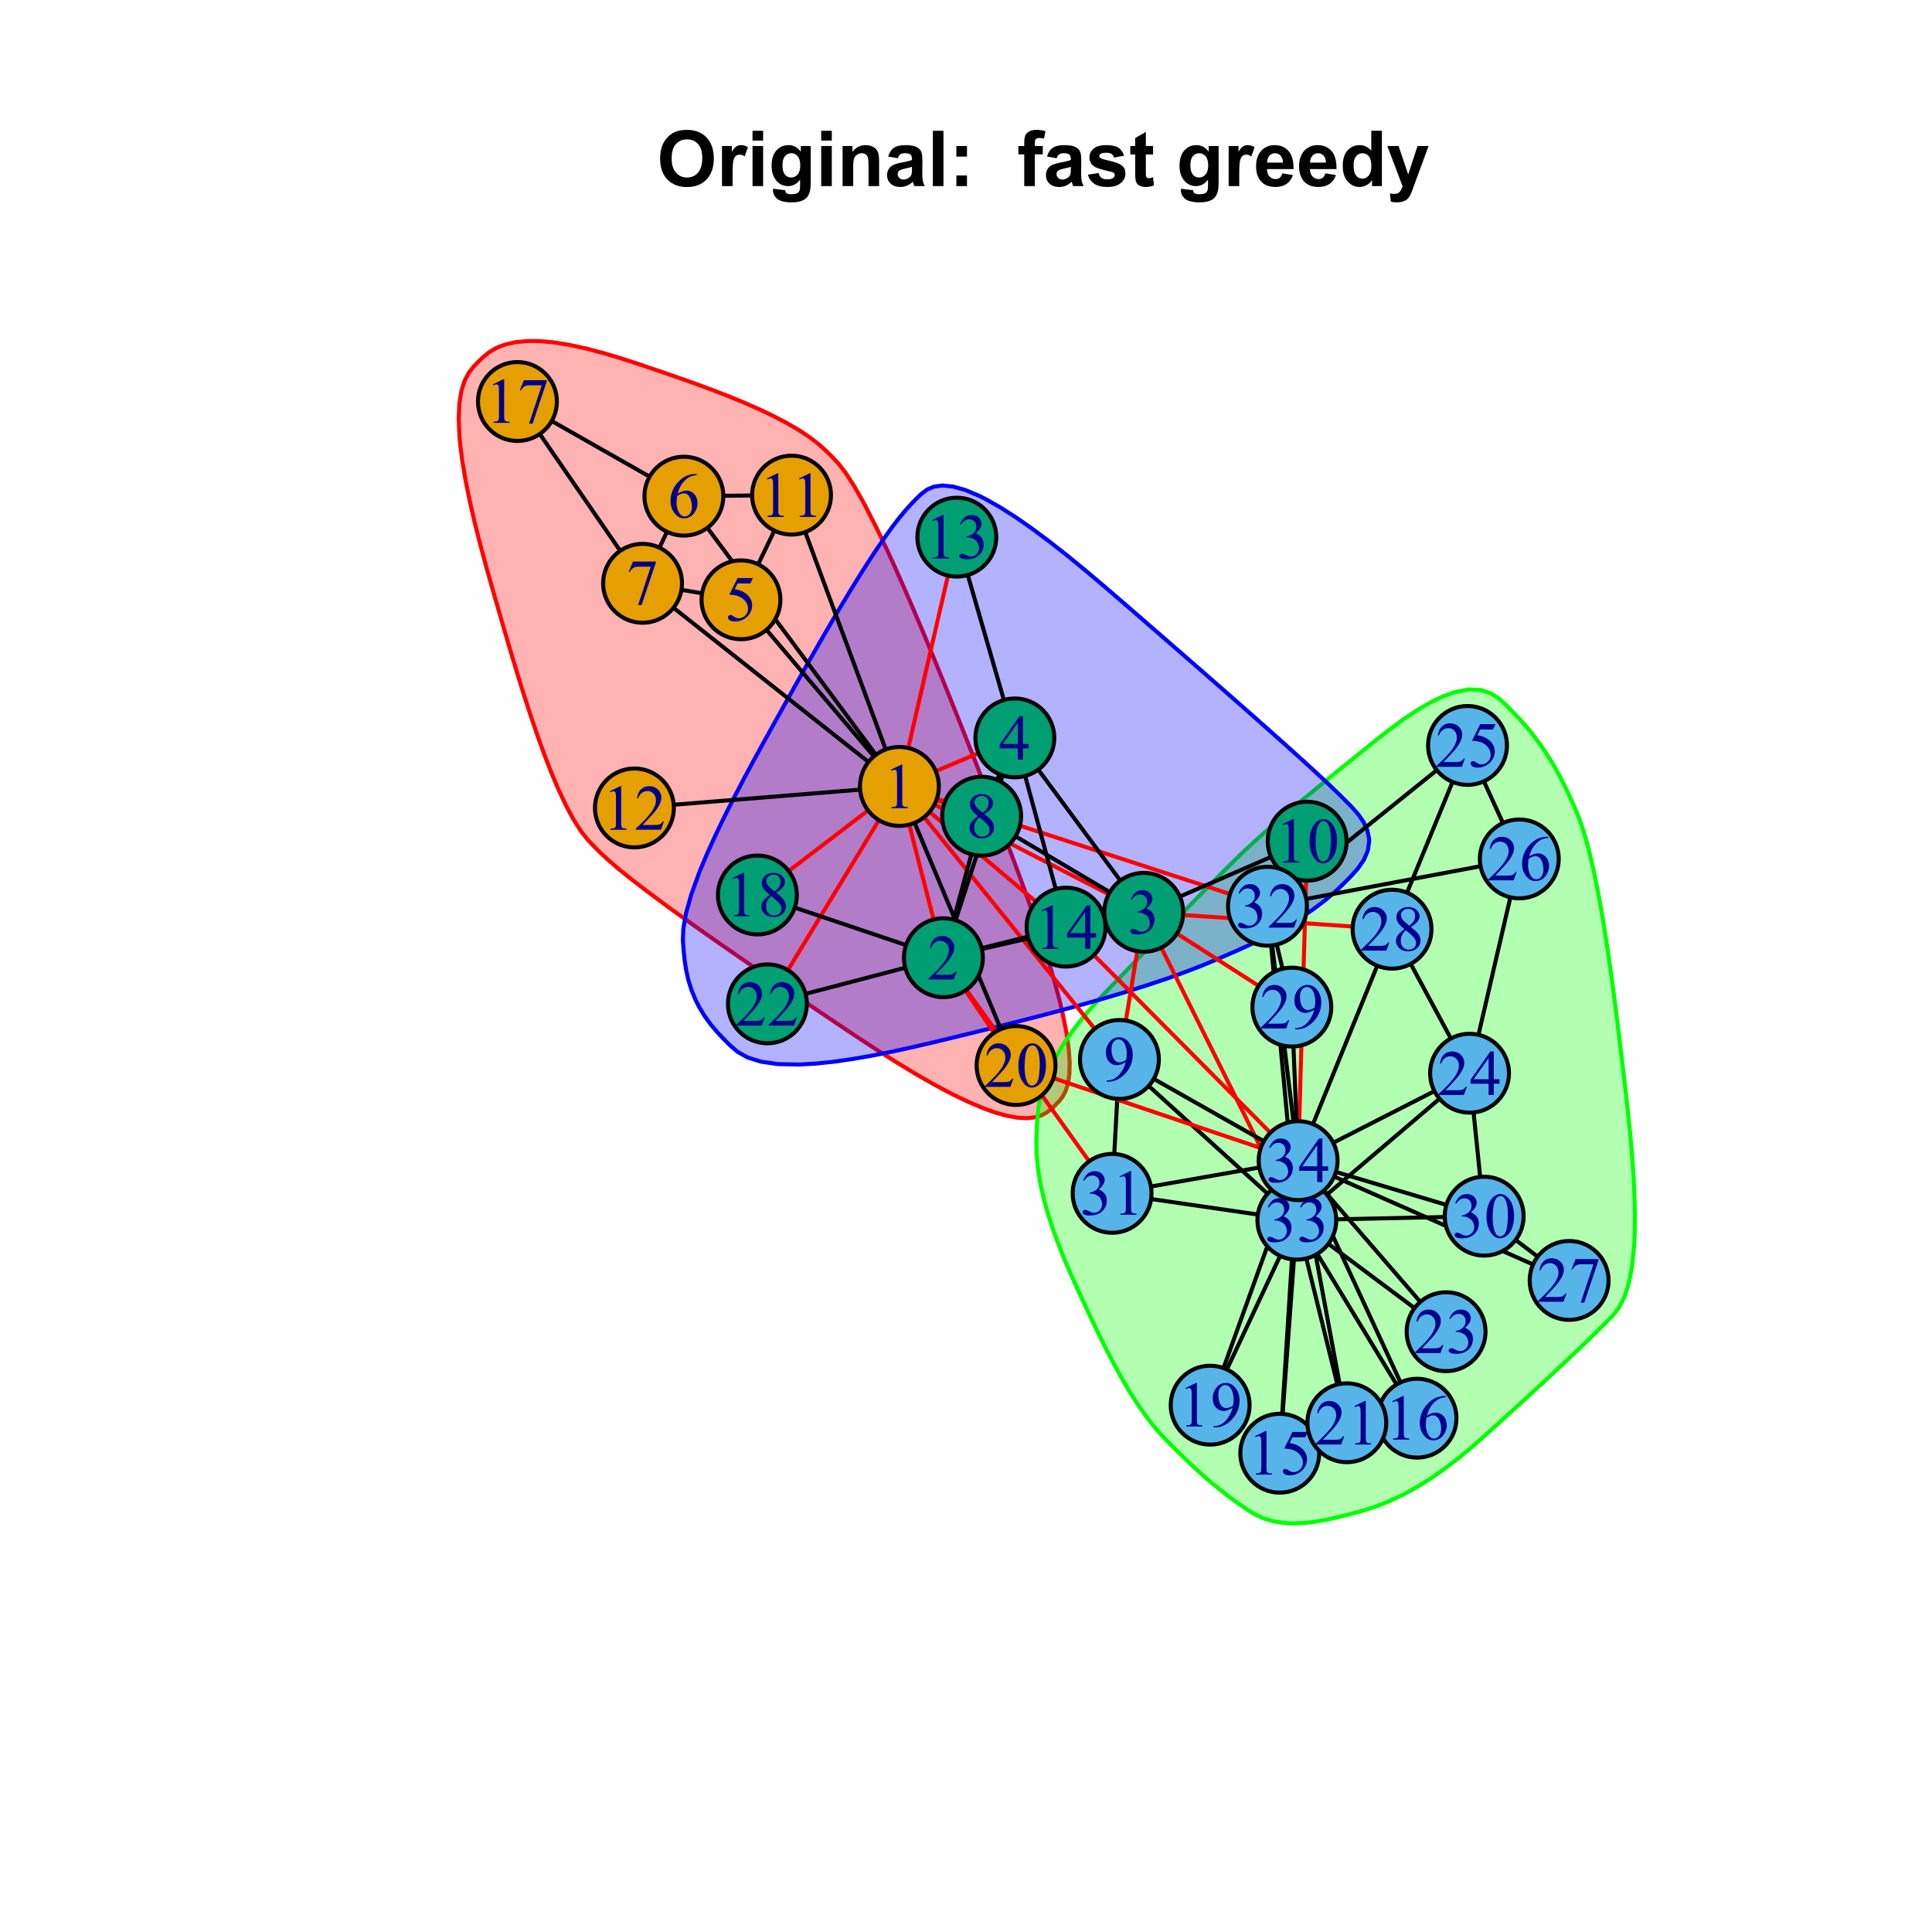 <?xml version="1.0" encoding="UTF-8"?>
<svg xmlns="http://www.w3.org/2000/svg" xmlns:xlink="http://www.w3.org/1999/xlink" width="360pt" height="360pt" viewBox="0 0 360 360" version="1.1">
<defs>
<g>
<symbol overflow="visible" id="glyph0-0">
<path style="stroke:none;" d="M 1.801 0 L 1.801 -9 L 9 -9 L 9 0 Z M 2.023 -0.227 L 8.773 -0.227 L 8.773 -8.773 L 2.023 -8.773 Z M 2.023 -0.227 "/>
</symbol>
<symbol overflow="visible" id="glyph0-1">
<path style="stroke:none;" d="M 0.625 -5.09 C 0.621 -6.137 0.777 -7.02 1.098 -7.734 C 1.328 -8.258 1.648 -8.727 2.055 -9.148 C 2.457 -9.562 2.902 -9.871 3.391 -10.074 C 4.027 -10.344 4.766 -10.48 5.609 -10.484 C 7.125 -10.48 8.344 -10.012 9.258 -9.07 C 10.168 -8.125 10.621 -6.812 10.625 -5.141 C 10.621 -3.473 10.168 -2.172 9.266 -1.234 C 8.359 -0.293 7.152 0.176 5.641 0.176 C 4.105 0.176 2.887 -0.289 1.98 -1.227 C 1.074 -2.156 0.621 -3.445 0.625 -5.09 Z M 2.77 -5.16 C 2.766 -3.992 3.035 -3.105 3.578 -2.504 C 4.113 -1.898 4.797 -1.598 5.633 -1.602 C 6.457 -1.598 7.137 -1.898 7.672 -2.496 C 8.203 -3.094 8.473 -3.988 8.473 -5.188 C 8.473 -6.367 8.211 -7.25 7.695 -7.832 C 7.172 -8.41 6.484 -8.699 5.633 -8.703 C 4.77 -8.699 4.078 -8.406 3.555 -7.82 C 3.027 -7.23 2.766 -6.344 2.77 -5.16 Z M 2.77 -5.16 "/>
</symbol>
<symbol overflow="visible" id="glyph0-2">
<path style="stroke:none;" d="M 2.926 0 L 0.949 0 L 0.949 -7.469 L 2.785 -7.469 L 2.785 -6.406 C 3.094 -6.902 3.375 -7.234 3.629 -7.395 C 3.879 -7.555 4.164 -7.633 4.484 -7.637 C 4.93 -7.633 5.363 -7.508 5.785 -7.262 L 5.176 -5.539 C 4.84 -5.75 4.531 -5.859 4.246 -5.863 C 3.969 -5.859 3.734 -5.781 3.543 -5.633 C 3.348 -5.477 3.195 -5.203 3.09 -4.809 C 2.977 -4.406 2.922 -3.57 2.926 -2.305 Z M 2.926 0 "/>
</symbol>
<symbol overflow="visible" id="glyph0-3">
<path style="stroke:none;" d="M 1.035 -8.48 L 1.035 -10.309 L 3.008 -10.309 L 3.008 -8.48 Z M 1.035 0 L 1.035 -7.469 L 3.008 -7.469 L 3.008 0 Z M 1.035 0 "/>
</symbol>
<symbol overflow="visible" id="glyph0-4">
<path style="stroke:none;" d="M 0.852 0.492 L 3.109 0.766 C 3.145 1.027 3.23 1.207 3.367 1.309 C 3.551 1.445 3.848 1.516 4.254 1.52 C 4.77 1.516 5.156 1.438 5.414 1.285 C 5.586 1.18 5.715 1.016 5.809 0.789 C 5.863 0.621 5.895 0.32 5.898 -0.121 L 5.898 -1.211 C 5.305 -0.402 4.559 0 3.664 0 C 2.656 0 1.863 -0.422 1.281 -1.273 C 0.816 -1.938 0.586 -2.773 0.59 -3.777 C 0.586 -5.023 0.887 -5.98 1.492 -6.645 C 2.094 -7.305 2.844 -7.633 3.742 -7.637 C 4.66 -7.633 5.422 -7.227 6.027 -6.418 L 6.027 -7.469 L 7.875 -7.469 L 7.875 -0.766 C 7.875 0.113 7.801 0.77 7.656 1.207 C 7.508 1.645 7.305 1.984 7.043 2.234 C 6.781 2.48 6.43 2.676 5.992 2.82 C 5.551 2.957 4.996 3.027 4.332 3.031 C 3.062 3.027 2.164 2.812 1.637 2.379 C 1.105 1.945 0.844 1.395 0.844 0.73 C 0.844 0.664 0.844 0.586 0.852 0.492 Z M 2.617 -3.887 C 2.613 -3.09 2.766 -2.512 3.074 -2.148 C 3.379 -1.777 3.758 -1.594 4.211 -1.598 C 4.691 -1.594 5.098 -1.781 5.434 -2.16 C 5.762 -2.535 5.93 -3.094 5.934 -3.84 C 5.93 -4.609 5.77 -5.184 5.453 -5.562 C 5.133 -5.934 4.73 -6.121 4.246 -6.125 C 3.77 -6.121 3.379 -5.938 3.074 -5.57 C 2.766 -5.199 2.613 -4.637 2.617 -3.887 Z M 2.617 -3.887 "/>
</symbol>
<symbol overflow="visible" id="glyph0-5">
<path style="stroke:none;" d="M 7.824 0 L 5.852 0 L 5.852 -3.812 C 5.848 -4.613 5.805 -5.133 5.723 -5.375 C 5.637 -5.609 5.5 -5.793 5.312 -5.926 C 5.121 -6.055 4.891 -6.121 4.625 -6.125 C 4.281 -6.121 3.977 -6.027 3.703 -5.844 C 3.43 -5.652 3.242 -5.406 3.145 -5.098 C 3.043 -4.785 2.992 -4.211 2.996 -3.383 L 2.996 0 L 1.02 0 L 1.02 -7.469 L 2.855 -7.469 L 2.855 -6.371 C 3.504 -7.211 4.324 -7.633 5.316 -7.637 C 5.746 -7.633 6.145 -7.555 6.508 -7.398 C 6.867 -7.238 7.141 -7.039 7.328 -6.797 C 7.512 -6.555 7.641 -6.277 7.715 -5.969 C 7.785 -5.656 7.82 -5.215 7.824 -4.641 Z M 7.824 0 "/>
</symbol>
<symbol overflow="visible" id="glyph0-6">
<path style="stroke:none;" d="M 2.512 -5.188 L 0.719 -5.512 C 0.918 -6.23 1.266 -6.766 1.758 -7.113 C 2.25 -7.461 2.98 -7.633 3.953 -7.637 C 4.832 -7.633 5.488 -7.531 5.918 -7.324 C 6.348 -7.113 6.648 -6.848 6.828 -6.527 C 7 -6.207 7.09 -5.617 7.094 -4.762 L 7.074 -2.453 C 7.07 -1.793 7.102 -1.309 7.168 -1 C 7.227 -0.688 7.348 -0.355 7.523 0 L 5.57 0 C 5.516 -0.129 5.453 -0.32 5.379 -0.582 C 5.344 -0.695 5.32 -0.773 5.309 -0.816 C 4.969 -0.484 4.605 -0.238 4.223 -0.078 C 3.836 0.086 3.426 0.164 2.996 0.168 C 2.223 0.164 1.617 -0.043 1.176 -0.457 C 0.73 -0.871 0.508 -1.398 0.512 -2.039 C 0.508 -2.461 0.609 -2.836 0.812 -3.168 C 1.012 -3.496 1.293 -3.75 1.66 -3.926 C 2.02 -4.102 2.547 -4.254 3.234 -4.387 C 4.156 -4.559 4.793 -4.719 5.152 -4.871 L 5.152 -5.07 C 5.148 -5.445 5.055 -5.719 4.871 -5.883 C 4.68 -6.043 4.328 -6.121 3.812 -6.125 C 3.457 -6.121 3.184 -6.055 2.988 -5.918 C 2.789 -5.777 2.629 -5.531 2.512 -5.188 Z M 5.152 -3.586 C 4.895 -3.5 4.496 -3.398 3.949 -3.285 C 3.402 -3.164 3.043 -3.047 2.875 -2.938 C 2.613 -2.75 2.484 -2.52 2.488 -2.242 C 2.484 -1.965 2.586 -1.727 2.797 -1.523 C 3 -1.32 3.266 -1.219 3.586 -1.223 C 3.941 -1.219 4.281 -1.336 4.605 -1.574 C 4.844 -1.75 5 -1.969 5.078 -2.23 C 5.125 -2.395 5.148 -2.715 5.152 -3.191 Z M 5.152 -3.586 "/>
</symbol>
<symbol overflow="visible" id="glyph0-7">
<path style="stroke:none;" d="M 1.035 0 L 1.035 -10.309 L 3.008 -10.309 L 3.008 0 Z M 1.035 0 "/>
</symbol>
<symbol overflow="visible" id="glyph0-8">
<path style="stroke:none;" d="M 1.414 -5.492 L 1.414 -7.469 L 3.391 -7.469 L 3.391 -5.492 Z M 1.414 0 L 1.414 -1.977 L 3.391 -1.977 L 3.391 0 Z M 1.414 0 "/>
</symbol>
<symbol overflow="visible" id="glyph0-9">
<path style="stroke:none;" d=""/>
</symbol>
<symbol overflow="visible" id="glyph0-10">
<path style="stroke:none;" d="M 0.168 -7.469 L 1.266 -7.469 L 1.266 -8.031 C 1.266 -8.656 1.332 -9.125 1.465 -9.434 C 1.598 -9.742 1.844 -9.992 2.203 -10.191 C 2.562 -10.383 3.016 -10.48 3.566 -10.484 C 4.125 -10.48 4.676 -10.398 5.219 -10.23 L 4.949 -8.852 C 4.633 -8.926 4.332 -8.965 4.043 -8.965 C 3.754 -8.965 3.547 -8.895 3.426 -8.762 C 3.301 -8.625 3.238 -8.371 3.242 -7.996 L 3.242 -7.469 L 4.719 -7.469 L 4.719 -5.914 L 3.242 -5.914 L 3.242 0 L 1.266 0 L 1.266 -5.914 L 0.168 -5.914 Z M 0.168 -7.469 "/>
</symbol>
<symbol overflow="visible" id="glyph0-11">
<path style="stroke:none;" d="M 0.336 -2.129 L 2.32 -2.434 C 2.402 -2.043 2.57 -1.75 2.832 -1.555 C 3.086 -1.352 3.449 -1.254 3.918 -1.258 C 4.426 -1.254 4.809 -1.348 5.07 -1.539 C 5.238 -1.668 5.324 -1.844 5.328 -2.066 C 5.324 -2.215 5.277 -2.34 5.188 -2.441 C 5.086 -2.531 4.867 -2.617 4.527 -2.699 C 2.93 -3.047 1.918 -3.367 1.496 -3.664 C 0.902 -4.062 0.609 -4.625 0.613 -5.344 C 0.609 -5.988 0.863 -6.531 1.379 -6.973 C 1.887 -7.414 2.68 -7.633 3.754 -7.637 C 4.773 -7.633 5.531 -7.469 6.031 -7.137 C 6.523 -6.801 6.867 -6.309 7.059 -5.66 L 5.195 -5.316 C 5.113 -5.602 4.961 -5.824 4.742 -5.98 C 4.516 -6.133 4.199 -6.211 3.789 -6.215 C 3.266 -6.211 2.895 -6.137 2.672 -5.996 C 2.52 -5.891 2.441 -5.758 2.445 -5.598 C 2.441 -5.453 2.508 -5.336 2.645 -5.238 C 2.816 -5.105 3.434 -4.918 4.488 -4.684 C 5.539 -4.441 6.273 -4.148 6.695 -3.805 C 7.105 -3.449 7.312 -2.961 7.312 -2.336 C 7.312 -1.648 7.023 -1.059 6.453 -0.57 C 5.879 -0.078 5.035 0.164 3.918 0.168 C 2.898 0.164 2.094 -0.039 1.5 -0.449 C 0.906 -0.859 0.516 -1.418 0.336 -2.129 Z M 0.336 -2.129 "/>
</symbol>
<symbol overflow="visible" id="glyph0-12">
<path style="stroke:none;" d="M 4.457 -7.469 L 4.457 -5.891 L 3.109 -5.891 L 3.109 -2.883 C 3.105 -2.273 3.117 -1.918 3.145 -1.816 C 3.168 -1.715 3.227 -1.629 3.32 -1.566 C 3.41 -1.496 3.523 -1.465 3.656 -1.469 C 3.836 -1.465 4.098 -1.527 4.449 -1.66 L 4.621 -0.125 C 4.156 0.07 3.637 0.164 3.059 0.168 C 2.699 0.164 2.375 0.105 2.094 -0.012 C 1.805 -0.129 1.598 -0.281 1.465 -0.473 C 1.332 -0.66 1.238 -0.918 1.188 -1.246 C 1.145 -1.473 1.125 -1.938 1.125 -2.637 L 1.125 -5.891 L 0.219 -5.891 L 0.219 -7.469 L 1.125 -7.469 L 1.125 -8.949 L 3.109 -10.105 L 3.109 -7.469 Z M 4.457 -7.469 "/>
</symbol>
<symbol overflow="visible" id="glyph0-13">
<path style="stroke:none;" d="M 5.359 -2.375 L 7.328 -2.047 C 7.07 -1.32 6.668 -0.773 6.125 -0.398 C 5.578 -0.023 4.898 0.164 4.078 0.168 C 2.777 0.164 1.816 -0.258 1.195 -1.105 C 0.703 -1.781 0.457 -2.637 0.457 -3.676 C 0.457 -4.91 0.777 -5.883 1.426 -6.586 C 2.07 -7.285 2.891 -7.633 3.883 -7.637 C 4.988 -7.633 5.863 -7.266 6.508 -6.535 C 7.148 -5.797 7.457 -4.676 7.434 -3.164 L 2.48 -3.164 C 2.492 -2.578 2.652 -2.121 2.961 -1.797 C 3.262 -1.469 3.641 -1.305 4.098 -1.309 C 4.402 -1.305 4.664 -1.391 4.879 -1.559 C 5.086 -1.727 5.246 -1.996 5.359 -2.375 Z M 5.469 -4.375 C 5.453 -4.941 5.309 -5.375 5.027 -5.676 C 4.746 -5.973 4.402 -6.121 4 -6.125 C 3.566 -6.121 3.211 -5.965 2.934 -5.652 C 2.648 -5.336 2.508 -4.91 2.516 -4.375 Z M 5.469 -4.375 "/>
</symbol>
<symbol overflow="visible" id="glyph0-14">
<path style="stroke:none;" d="M 7.883 0 L 6.047 0 L 6.047 -1.098 C 5.742 -0.668 5.379 -0.352 4.965 -0.145 C 4.547 0.062 4.129 0.164 3.711 0.168 C 2.852 0.164 2.117 -0.18 1.508 -0.867 C 0.891 -1.559 0.586 -2.523 0.59 -3.762 C 0.586 -5.027 0.883 -5.988 1.48 -6.648 C 2.074 -7.305 2.828 -7.633 3.742 -7.637 C 4.574 -7.633 5.297 -7.285 5.906 -6.594 L 5.906 -10.309 L 7.883 -10.309 Z M 2.609 -3.895 C 2.605 -3.094 2.715 -2.516 2.938 -2.164 C 3.254 -1.645 3.699 -1.387 4.273 -1.391 C 4.727 -1.387 5.113 -1.582 5.434 -1.969 C 5.75 -2.355 5.91 -2.934 5.914 -3.707 C 5.91 -4.562 5.758 -5.18 5.449 -5.559 C 5.137 -5.934 4.738 -6.121 4.262 -6.125 C 3.789 -6.121 3.398 -5.938 3.082 -5.566 C 2.766 -5.191 2.605 -4.633 2.609 -3.895 Z M 2.609 -3.895 "/>
</symbol>
<symbol overflow="visible" id="glyph0-15">
<path style="stroke:none;" d="M 0.098 -7.469 L 2.199 -7.469 L 3.988 -2.164 L 5.73 -7.469 L 7.777 -7.469 L 5.141 -0.281 L 4.668 1.02 C 4.492 1.453 4.328 1.785 4.172 2.016 C 4.016 2.246 3.832 2.434 3.629 2.578 C 3.422 2.719 3.172 2.828 2.879 2.91 C 2.578 2.988 2.242 3.027 1.871 3.031 C 1.488 3.027 1.117 2.988 0.754 2.91 L 0.578 1.363 C 0.883 1.422 1.16 1.453 1.414 1.457 C 1.867 1.453 2.207 1.316 2.43 1.051 C 2.648 0.777 2.816 0.434 2.938 0.02 Z M 0.098 -7.469 "/>
</symbol>
<symbol overflow="visible" id="glyph1-0">
<path style="stroke:none;" d="M 1.664 0 L 1.664 -7.5 L 7.664 -7.5 L 7.664 0 Z M 1.852 -0.188 L 7.477 -0.188 L 7.477 -7.312 L 1.852 -7.312 Z M 1.852 -0.188 "/>
</symbol>
<symbol overflow="visible" id="glyph1-1">
<path style="stroke:none;" d="M 1.406 -7.164 L 3.34 -8.109 L 3.531 -8.109 L 3.531 -1.398 C 3.527 -0.953 3.547 -0.676 3.586 -0.57 C 3.625 -0.457 3.703 -0.375 3.82 -0.316 C 3.938 -0.254 4.176 -0.219 4.535 -0.219 L 4.535 0 L 1.547 0 L 1.547 -0.219 C 1.922 -0.219 2.164 -0.25 2.273 -0.312 C 2.383 -0.367 2.457 -0.445 2.5 -0.543 C 2.543 -0.637 2.566 -0.922 2.566 -1.398 L 2.566 -5.688 C 2.566 -6.262 2.547 -6.633 2.508 -6.805 C 2.48 -6.926 2.43 -7.02 2.359 -7.078 C 2.285 -7.133 2.199 -7.16 2.098 -7.164 C 1.953 -7.16 1.75 -7.102 1.492 -6.984 Z M 1.406 -7.164 "/>
</symbol>
<symbol overflow="visible" id="glyph1-2">
<path style="stroke:none;" d="M 5.5 -1.531 L 4.945 0 L 0.258 0 L 0.258 -0.219 C 1.637 -1.469 2.605 -2.496 3.172 -3.297 C 3.73 -4.09 4.012 -4.82 4.016 -5.484 C 4.012 -5.988 3.859 -6.402 3.551 -6.727 C 3.238 -7.047 2.867 -7.207 2.445 -7.211 C 2.051 -7.207 1.699 -7.094 1.391 -6.867 C 1.078 -6.641 0.852 -6.305 0.703 -5.867 L 0.484 -5.867 C 0.582 -6.586 0.832 -7.141 1.238 -7.527 C 1.637 -7.914 2.145 -8.109 2.754 -8.109 C 3.395 -8.109 3.93 -7.902 4.367 -7.488 C 4.797 -7.074 5.016 -6.586 5.016 -6.023 C 5.016 -5.621 4.922 -5.219 4.734 -4.816 C 4.445 -4.184 3.977 -3.512 3.328 -2.805 C 2.352 -1.738 1.742 -1.098 1.508 -0.883 L 3.578 -0.883 C 3.996 -0.879 4.293 -0.895 4.465 -0.93 C 4.637 -0.957 4.789 -1.02 4.926 -1.121 C 5.062 -1.215 5.184 -1.352 5.285 -1.531 Z M 5.5 -1.531 "/>
</symbol>
<symbol overflow="visible" id="glyph1-3">
<path style="stroke:none;" d="M 0.609 -6.434 C 0.836 -6.965 1.121 -7.375 1.465 -7.672 C 1.809 -7.961 2.238 -8.109 2.758 -8.109 C 3.395 -8.109 3.883 -7.902 4.227 -7.488 C 4.477 -7.176 4.605 -6.844 4.609 -6.5 C 4.605 -5.918 4.242 -5.32 3.523 -4.703 C 4.008 -4.512 4.379 -4.238 4.629 -3.883 C 4.879 -3.527 5.004 -3.109 5.004 -2.633 C 5.004 -1.941 4.785 -1.348 4.348 -0.844 C 3.777 -0.188 2.949 0.141 1.867 0.141 C 1.332 0.141 0.969 0.074 0.773 -0.059 C 0.578 -0.191 0.48 -0.332 0.484 -0.484 C 0.48 -0.598 0.527 -0.699 0.621 -0.785 C 0.715 -0.871 0.824 -0.914 0.953 -0.914 C 1.051 -0.914 1.152 -0.898 1.254 -0.867 C 1.316 -0.844 1.465 -0.77 1.703 -0.652 C 1.934 -0.527 2.098 -0.457 2.191 -0.434 C 2.332 -0.387 2.484 -0.363 2.656 -0.367 C 3.047 -0.363 3.395 -0.52 3.691 -0.832 C 3.988 -1.141 4.137 -1.504 4.137 -1.93 C 4.137 -2.234 4.066 -2.535 3.93 -2.828 C 3.828 -3.043 3.719 -3.211 3.598 -3.328 C 3.426 -3.484 3.195 -3.625 2.906 -3.754 C 2.613 -3.879 2.312 -3.941 2.008 -3.945 L 1.82 -3.945 L 1.82 -4.117 C 2.129 -4.156 2.438 -4.27 2.75 -4.453 C 3.059 -4.633 3.285 -4.852 3.43 -5.113 C 3.566 -5.367 3.637 -5.652 3.641 -5.965 C 3.637 -6.367 3.512 -6.691 3.262 -6.941 C 3.008 -7.188 2.695 -7.312 2.32 -7.312 C 1.715 -7.312 1.207 -6.988 0.805 -6.34 Z M 0.609 -6.434 "/>
</symbol>
<symbol overflow="visible" id="glyph1-4">
<path style="stroke:none;" d="M 5.586 -2.93 L 5.586 -2.098 L 4.516 -2.098 L 4.516 0 L 3.551 0 L 3.551 -2.098 L 0.188 -2.098 L 0.188 -2.848 L 3.875 -8.109 L 4.516 -8.109 L 4.516 -2.93 Z M 3.551 -2.93 L 3.551 -6.875 L 0.762 -2.93 Z M 3.551 -2.93 "/>
</symbol>
<symbol overflow="visible" id="glyph1-5">
<path style="stroke:none;" d="M 5.211 -7.945 L 4.75 -6.949 L 2.359 -6.949 L 1.84 -5.883 C 2.871 -5.73 3.691 -5.344 4.301 -4.727 C 4.816 -4.191 5.074 -3.566 5.078 -2.852 C 5.074 -2.434 4.988 -2.047 4.824 -1.691 C 4.652 -1.336 4.441 -1.035 4.184 -0.785 C 3.926 -0.535 3.637 -0.332 3.32 -0.18 C 2.871 0.035 2.41 0.141 1.938 0.141 C 1.461 0.141 1.113 0.062 0.898 -0.102 C 0.68 -0.258 0.574 -0.438 0.574 -0.641 C 0.574 -0.746 0.617 -0.844 0.707 -0.93 C 0.797 -1.012 0.91 -1.055 1.047 -1.055 C 1.148 -1.055 1.238 -1.039 1.316 -1.008 C 1.391 -0.977 1.52 -0.895 1.703 -0.766 C 1.996 -0.559 2.293 -0.457 2.594 -0.461 C 3.051 -0.457 3.453 -0.629 3.801 -0.98 C 4.145 -1.324 4.316 -1.746 4.32 -2.242 C 4.316 -2.723 4.164 -3.172 3.855 -3.586 C 3.543 -4 3.117 -4.32 2.578 -4.555 C 2.148 -4.727 1.566 -4.828 0.836 -4.859 L 2.359 -7.945 Z M 5.211 -7.945 "/>
</symbol>
<symbol overflow="visible" id="glyph1-6">
<path style="stroke:none;" d="M 5.379 -8.109 L 5.379 -7.891 C 4.863 -7.84 4.441 -7.738 4.113 -7.582 C 3.785 -7.426 3.461 -7.191 3.148 -6.879 C 2.828 -6.562 2.566 -6.207 2.359 -5.82 C 2.148 -5.43 1.973 -4.969 1.836 -4.438 C 2.395 -4.82 2.961 -5.016 3.527 -5.016 C 4.07 -5.016 4.539 -4.797 4.941 -4.359 C 5.336 -3.922 5.535 -3.359 5.539 -2.672 C 5.535 -2.008 5.336 -1.402 4.934 -0.855 C 4.449 -0.191 3.809 0.141 3.012 0.141 C 2.465 0.141 2.004 -0.039 1.629 -0.398 C 0.887 -1.094 0.516 -2 0.516 -3.117 C 0.516 -3.828 0.656 -4.504 0.941 -5.145 C 1.227 -5.785 1.633 -6.352 2.164 -6.848 C 2.691 -7.344 3.199 -7.68 3.688 -7.852 C 4.168 -8.023 4.621 -8.109 5.039 -8.109 Z M 1.734 -4.008 C 1.664 -3.48 1.629 -3.055 1.629 -2.73 C 1.629 -2.355 1.695 -1.945 1.836 -1.508 C 1.973 -1.066 2.18 -0.719 2.453 -0.461 C 2.652 -0.277 2.895 -0.188 3.18 -0.188 C 3.52 -0.188 3.824 -0.348 4.09 -0.668 C 4.355 -0.988 4.488 -1.445 4.492 -2.039 C 4.488 -2.703 4.355 -3.281 4.094 -3.773 C 3.824 -4.262 3.449 -4.504 2.965 -4.508 C 2.816 -4.504 2.656 -4.473 2.488 -4.414 C 2.316 -4.348 2.066 -4.215 1.734 -4.008 Z M 1.734 -4.008 "/>
</symbol>
<symbol overflow="visible" id="glyph1-7">
<path style="stroke:none;" d="M 1.207 -7.945 L 5.469 -7.945 L 5.469 -7.723 L 2.82 0.164 L 2.164 0.164 L 4.535 -6.992 L 2.352 -6.992 C 1.906 -6.988 1.594 -6.938 1.406 -6.832 C 1.078 -6.652 0.812 -6.375 0.617 -6 L 0.445 -6.062 Z M 1.207 -7.945 "/>
</symbol>
<symbol overflow="visible" id="glyph1-8">
<path style="stroke:none;" d="M 2.305 -4 C 1.672 -4.512 1.266 -4.926 1.086 -5.242 C 0.898 -5.551 0.809 -5.875 0.812 -6.219 C 0.809 -6.73 1.008 -7.176 1.41 -7.551 C 1.805 -7.922 2.336 -8.109 3 -8.109 C 3.641 -8.109 4.156 -7.934 4.547 -7.586 C 4.938 -7.238 5.133 -6.844 5.133 -6.398 C 5.133 -6.102 5.027 -5.797 4.816 -5.488 C 4.605 -5.18 4.164 -4.816 3.5 -4.398 C 4.184 -3.863 4.641 -3.445 4.863 -3.148 C 5.16 -2.742 5.309 -2.324 5.309 -1.887 C 5.309 -1.324 5.094 -0.844 4.668 -0.453 C 4.242 -0.055 3.684 0.141 2.992 0.141 C 2.238 0.141 1.652 -0.094 1.23 -0.57 C 0.895 -0.945 0.727 -1.359 0.727 -1.812 C 0.727 -2.156 0.844 -2.504 1.082 -2.855 C 1.316 -3.199 1.723 -3.582 2.305 -4 Z M 3.223 -4.629 C 3.691 -5.051 3.988 -5.383 4.113 -5.625 C 4.238 -5.867 4.301 -6.145 4.301 -6.457 C 4.301 -6.863 4.184 -7.184 3.953 -7.418 C 3.723 -7.652 3.41 -7.77 3.012 -7.77 C 2.613 -7.77 2.289 -7.652 2.039 -7.422 C 1.789 -7.191 1.664 -6.922 1.664 -6.617 C 1.664 -6.41 1.715 -6.207 1.82 -6.008 C 1.922 -5.801 2.07 -5.609 2.262 -5.426 Z M 2.578 -3.781 C 2.254 -3.5 2.012 -3.203 1.859 -2.883 C 1.699 -2.562 1.621 -2.215 1.625 -1.84 C 1.621 -1.336 1.758 -0.93 2.035 -0.629 C 2.309 -0.324 2.66 -0.176 3.086 -0.176 C 3.504 -0.176 3.844 -0.293 4.102 -0.531 C 4.355 -0.77 4.48 -1.059 4.484 -1.398 C 4.48 -1.676 4.406 -1.93 4.258 -2.156 C 3.98 -2.57 3.422 -3.109 2.578 -3.781 Z M 2.578 -3.781 "/>
</symbol>
<symbol overflow="visible" id="glyph1-9">
<path style="stroke:none;" d="M 0.633 0.164 L 0.633 -0.055 C 1.141 -0.055 1.613 -0.172 2.051 -0.406 C 2.488 -0.633 2.91 -1.035 3.316 -1.605 C 3.723 -2.176 4.008 -2.801 4.172 -3.484 C 3.555 -3.09 3 -2.895 2.508 -2.895 C 1.949 -2.895 1.469 -3.109 1.074 -3.539 C 0.672 -3.969 0.473 -4.543 0.477 -5.262 C 0.473 -5.957 0.672 -6.574 1.07 -7.117 C 1.551 -7.777 2.18 -8.109 2.953 -8.109 C 3.602 -8.109 4.16 -7.84 4.629 -7.301 C 5.199 -6.629 5.484 -5.805 5.484 -4.828 C 5.484 -3.945 5.266 -3.121 4.832 -2.355 C 4.398 -1.59 3.797 -0.957 3.023 -0.457 C 2.391 -0.043 1.703 0.164 0.969 0.164 Z M 4.266 -3.922 C 4.336 -4.422 4.371 -4.828 4.371 -5.141 C 4.371 -5.516 4.305 -5.926 4.176 -6.363 C 4.047 -6.801 3.863 -7.137 3.629 -7.375 C 3.387 -7.605 3.121 -7.723 2.824 -7.727 C 2.477 -7.723 2.172 -7.566 1.91 -7.258 C 1.645 -6.941 1.512 -6.477 1.516 -5.867 C 1.512 -5.039 1.688 -4.395 2.039 -3.93 C 2.293 -3.594 2.605 -3.426 2.977 -3.43 C 3.156 -3.426 3.367 -3.469 3.613 -3.559 C 3.859 -3.641 4.078 -3.762 4.266 -3.922 Z M 4.266 -3.922 "/>
</symbol>
<symbol overflow="visible" id="glyph1-10">
<path style="stroke:none;" d="M 0.434 -3.926 C 0.434 -4.832 0.57 -5.609 0.844 -6.266 C 1.117 -6.918 1.48 -7.406 1.934 -7.727 C 2.285 -7.98 2.648 -8.109 3.023 -8.109 C 3.633 -8.109 4.18 -7.797 4.664 -7.18 C 5.266 -6.406 5.566 -5.363 5.57 -4.047 C 5.566 -3.121 5.434 -2.34 5.172 -1.699 C 4.902 -1.055 4.562 -0.586 4.156 -0.297 C 3.742 -0.004 3.348 0.141 2.965 0.141 C 2.207 0.141 1.574 -0.305 1.07 -1.203 C 0.645 -1.953 0.434 -2.863 0.434 -3.926 Z M 1.582 -3.781 C 1.582 -2.684 1.715 -1.793 1.984 -1.102 C 2.207 -0.516 2.539 -0.223 2.984 -0.227 C 3.188 -0.223 3.406 -0.316 3.637 -0.512 C 3.859 -0.699 4.031 -1.02 4.156 -1.465 C 4.328 -2.137 4.418 -3.082 4.422 -4.305 C 4.418 -5.207 4.324 -5.965 4.141 -6.574 C 3.996 -7.023 3.816 -7.34 3.598 -7.531 C 3.438 -7.656 3.242 -7.723 3.016 -7.723 C 2.746 -7.723 2.512 -7.602 2.309 -7.367 C 2.027 -7.039 1.836 -6.531 1.734 -5.836 C 1.633 -5.141 1.582 -4.453 1.582 -3.781 Z M 1.582 -3.781 "/>
</symbol>
</g>
</defs>
<g id="surface121">
<rect x="0" y="0" width="360" height="360" style="fill:rgb(100%,100%,100%);fill-opacity:1;stroke:none;"/>
<g style="fill:rgb(0%,0%,0%);fill-opacity:1;">
  <use xlink:href="#glyph0-1" x="122.383" y="34.676"/>
  <use xlink:href="#glyph0-2" x="133.584" y="34.676"/>
  <use xlink:href="#glyph0-3" x="139.188" y="34.676"/>
  <use xlink:href="#glyph0-4" x="143.188" y="34.676"/>
  <use xlink:href="#glyph0-3" x="151.984" y="34.676"/>
  <use xlink:href="#glyph0-5" x="155.985" y="34.676"/>
  <use xlink:href="#glyph0-6" x="164.781" y="34.676"/>
  <use xlink:href="#glyph0-7" x="172.79" y="34.676"/>
  <use xlink:href="#glyph0-8" x="176.791" y="34.676"/>
  <use xlink:href="#glyph0-9" x="181.586" y="34.676"/>
  <use xlink:href="#glyph0-9" x="185.587" y="34.676"/>
  <use xlink:href="#glyph0-10" x="189.588" y="34.676"/>
  <use xlink:href="#glyph0-6" x="194.383" y="34.676"/>
  <use xlink:href="#glyph0-11" x="202.391" y="34.676"/>
  <use xlink:href="#glyph0-12" x="210.4" y="34.676"/>
  <use xlink:href="#glyph0-9" x="215.195" y="34.676"/>
  <use xlink:href="#glyph0-4" x="219.196" y="34.676"/>
  <use xlink:href="#glyph0-2" x="227.992" y="34.676"/>
  <use xlink:href="#glyph0-13" x="233.596" y="34.676"/>
  <use xlink:href="#glyph0-13" x="241.605" y="34.676"/>
  <use xlink:href="#glyph0-14" x="249.613" y="34.676"/>
  <use xlink:href="#glyph0-15" x="258.409" y="34.676"/>
</g>
<path style="fill-rule:nonzero;fill:rgb(100%,0%,0%);fill-opacity:0.302;stroke-width:0.75;stroke-linecap:round;stroke-linejoin:round;stroke:rgb(100%,0%,0%);stroke-opacity:1;stroke-miterlimit:10;" d="M 183.305 206.539 L 180.438 205.324 L 177.312 203.816 L 173.973 202.035 L 170.465 200.023 L 166.848 197.824 L 163.168 195.488 L 159.469 193.062 L 155.777 190.594 L 152.098 188.109 L 148.406 185.617 L 144.707 183.105 L 141.023 180.594 L 137.398 178.102 L 133.879 175.66 L 130.523 173.305 L 127.379 171.07 L 124.484 168.98 L 124.242 168.801 L 120.559 166.066 L 117.5 163.715 L 115.074 161.75 L 113.227 160.156 L 111.84 158.859 L 110.695 157.723 L 109.559 156.527 L 108.332 154.984 L 106.98 152.906 L 105.504 150.18 L 103.91 146.77 L 102.762 144.031 L 101.535 140.883 L 100.285 137.438 L 99.016 133.742 L 97.75 129.855 L 96.496 125.848 L 95.266 121.777 L 94.066 117.691 L 92.887 113.613 L 91.715 109.539 L 90.566 105.453 L 89.465 101.371 L 88.441 97.328 L 87.535 93.379 L 86.766 89.59 L 86.164 86.023 L 85.742 82.734 L 85.617 81.332 L 85.477 78.008 L 85.605 75.168 L 85.984 72.82 L 86.578 70.941 L 87.344 69.48 L 88.227 68.34 L 89.16 67.375 L 90.133 66.441 L 91.242 65.566 L 92.574 64.793 L 94.188 64.176 L 96.098 63.75 L 98.312 63.543 L 100.301 63.551 L 103.035 63.781 L 106.012 64.25 L 109.168 64.93 L 112.438 65.789 L 115.754 66.781 L 119.062 67.859 L 122.352 68.977 L 125.645 70.105 L 128.957 71.273 L 132.266 72.484 L 135.516 73.738 L 138.637 75.016 L 141.559 76.301 L 143.605 77.27 L 146.469 78.746 L 148.918 80.176 L 150.941 81.527 L 152.57 82.789 L 153.879 83.965 L 155.016 85.086 L 156.176 86.316 L 157.516 88.035 L 159.137 90.527 L 161.082 93.961 L 163.348 98.402 L 165.09 102.039 L 166.703 105.555 L 168.406 109.395 L 170.191 113.516 L 172.039 117.879 L 173.926 122.426 L 175.832 127.102 L 177.746 131.855 L 179.652 136.641 L 181.547 141.434 L 183.43 146.215 L 185.309 151 L 187.168 155.793 L 188.984 160.574 L 190.73 165.305 L 192.379 169.945 L 193.902 174.434 L 195.266 178.719 L 196.457 182.75 L 197.449 186.48 L 197.988 188.758 L 198.688 192.238 L 199.129 195.289 L 199.32 197.902 L 199.273 200.082 L 199.02 201.855 L 198.582 203.254 L 198.004 204.348 L 197.328 205.211 L 196.605 205.957 L 195.855 206.676 L 195.012 207.324 L 194.008 207.855 L 192.789 208.211 L 191.328 208.359 L 189.598 208.266 L 187.598 207.906 L 185.324 207.262 Z M 183.305 206.539 "/>
<path style="fill-rule:nonzero;fill:rgb(0%,100%,0%);fill-opacity:0.302;stroke-width:0.75;stroke-linecap:round;stroke-linejoin:round;stroke:rgb(0%,100%,0%);stroke-opacity:1;stroke-miterlimit:10;" d="M 239.809 283.828 L 237.426 283.508 L 235.363 282.902 L 233.641 282.078 L 232.184 281.148 L 230.781 280.176 L 229.27 279.082 L 227.613 277.809 L 225.844 276.371 L 225.309 275.918 L 223.746 274.547 L 222.191 273.121 L 220.691 271.695 L 219.273 270.305 L 217.918 268.953 L 216.535 267.527 L 215.035 265.812 L 213.395 263.684 L 211.629 261.113 L 210.418 259.188 L 208.988 256.758 L 207.551 254.145 L 206.125 251.406 L 204.734 248.613 L 203.395 245.816 L 202.102 243.047 L 200.828 240.289 L 199.562 237.488 L 198.324 234.609 L 197.156 231.676 L 196.09 228.734 L 195.168 225.848 L 194.625 223.914 L 193.887 220.711 L 193.402 217.746 L 193.152 215.062 L 193.102 212.676 L 193.176 210.512 L 193.301 208.418 L 193.535 206.227 L 193.996 203.863 L 194.762 201.328 L 195.867 198.664 L 196.695 197.027 L 198.113 194.625 L 199.762 192.219 L 201.586 189.859 L 203.523 187.578 L 205.52 185.402 L 207.523 183.309 L 209.539 181.223 L 211.59 179.102 L 213.68 176.945 L 215.773 174.789 L 217.828 172.676 L 219.797 170.66 L 220.102 170.344 L 222.234 168.172 L 224.156 166.219 L 225.848 164.508 L 227.312 163.035 L 228.613 161.73 L 229.895 160.457 L 231.348 159.043 L 233.102 157.398 L 235.215 155.488 L 237.672 153.328 L 238.59 152.539 L 240.867 150.598 L 243.309 148.551 L 245.859 146.441 L 248.461 144.316 L 251.059 142.207 L 253.633 140.137 L 256.184 138.086 L 258.758 136.07 L 261.359 134.145 L 263.957 132.398 L 266.5 130.906 L 268.934 129.734 L 271.039 128.973 L 273.68 128.469 L 275.961 128.578 L 277.863 129.223 L 279.426 130.262 L 280.766 131.52 L 282.066 132.832 L 283.41 134.262 L 284.797 135.852 L 286.184 137.605 L 287.535 139.484 L 287.609 139.59 L 288.793 141.414 L 289.895 143.281 L 290.898 145.145 L 291.805 146.957 L 292.625 148.711 L 293.41 150.441 L 294.219 152.402 L 295.078 154.895 L 295.984 158.086 L 296.918 162.035 L 297.758 166.176 L 298.379 169.598 L 298.992 173.285 L 299.594 177.203 L 300.176 181.281 L 300.742 185.461 L 301.281 189.688 L 301.797 193.91 L 302.297 198.113 L 302.793 202.305 L 303.27 206.508 L 303.707 210.715 L 304.078 214.879 L 304.371 218.949 L 304.562 222.863 L 304.645 226.547 L 304.602 229.953 L 304.52 231.77 L 304.133 235.82 L 303.504 239.141 L 302.664 241.73 L 301.668 243.652 L 300.578 245.066 L 299.449 246.223 L 298.277 247.391 L 296.973 248.676 L 295.48 250.129 L 293.793 251.746 L 291.922 253.523 L 290.926 254.457 L 288.918 256.332 L 286.809 258.285 L 284.645 260.273 L 282.48 262.25 L 280.348 264.188 L 278.258 266.082 L 276.16 267.973 L 273.98 269.871 L 271.695 271.758 L 269.316 273.582 L 266.883 275.297 L 264.438 276.852 L 264.336 276.91 L 261.52 278.477 L 258.793 279.762 L 256.219 280.77 L 253.828 281.531 L 251.586 282.133 L 249.383 282.688 L 247.133 283.191 L 244.852 283.582 L 242.594 283.816 L 240.438 283.859 Z M 239.809 283.828 "/>
<path style="fill-rule:nonzero;fill:rgb(0%,0%,100%);fill-opacity:0.302;stroke-width:0.75;stroke-linecap:round;stroke-linejoin:round;stroke:rgb(0%,0%,100%);stroke-opacity:1;stroke-miterlimit:10;" d="M 148.914 198.359 L 144.969 198.281 L 141.758 197.82 L 139.281 197.035 L 137.453 196.004 L 136.078 194.832 L 134.863 193.613 L 133.648 192.328 L 132.453 190.918 L 131.324 189.371 L 130.305 187.699 L 129.668 186.457 L 128.871 184.547 L 128.262 182.602 L 127.836 180.68 L 127.559 178.82 L 127.375 177.031 L 127.246 175.199 L 127.336 173.004 L 127.82 170.195 L 128.809 166.676 L 130.344 162.445 L 130.598 161.812 L 131.879 158.793 L 133.359 155.547 L 135.012 152.121 L 136.805 148.566 L 138.703 144.934 L 140.672 141.281 L 142.672 137.637 L 144.684 134.016 L 146.699 130.398 L 148.73 126.773 L 150.781 123.141 L 152.84 119.543 L 154.883 116.027 L 156.879 112.652 L 158.801 109.473 L 160.625 106.535 L 161.191 105.641 L 163.074 102.746 L 164.785 100.238 L 166.312 98.117 L 167.656 96.375 L 168.824 94.977 L 169.844 93.855 L 170.773 92.906 L 171.695 92.016 L 172.734 91.234 L 174.012 90.68 L 175.605 90.461 L 177.559 90.656 L 179.895 91.312 L 182.602 92.461 L 183.691 93.012 L 186.355 94.52 L 189.246 96.363 L 192.328 98.512 L 195.555 100.918 L 198.883 103.531 L 202.262 106.301 L 205.652 109.164 L 209.035 112.074 L 212.41 115 L 215.789 117.938 L 219.184 120.887 L 222.562 123.832 L 225.898 126.742 L 229.141 129.586 L 232.246 132.316 L 235.16 134.891 L 237.855 137.285 L 238.172 137.566 L 242.027 141.031 L 245.16 143.883 L 247.57 146.129 L 249.352 147.84 L 250.715 149.191 L 251.965 150.457 L 253.129 151.789 L 254.102 153.207 L 254.785 154.699 L 255.109 156.238 L 255.133 156.746 L 254.875 158.504 L 254.141 160.219 L 253.027 161.832 L 251.676 163.336 L 250.238 164.777 L 248.668 166.266 L 246.801 167.852 L 244.582 169.516 L 242.035 171.199 L 241.891 171.289 L 239.809 172.523 L 237.605 173.73 L 235.336 174.883 L 233.055 175.973 L 230.797 176.996 L 228.578 177.969 L 226.34 178.934 L 223.883 179.953 L 221.047 181.051 L 217.758 182.238 L 214.008 183.5 L 209.816 184.816 L 208.879 185.102 L 205.352 186.141 L 201.633 187.195 L 197.766 188.25 L 193.812 189.293 L 189.828 190.316 L 185.863 191.312 L 181.938 192.277 L 178.051 193.223 L 174.168 194.164 L 170.273 195.074 L 166.383 195.93 L 162.547 196.695 L 158.816 197.34 L 155.262 197.848 L 151.941 198.191 Z M 148.914 198.359 "/>
<path style="fill:none;stroke-width:0.75;stroke-linecap:round;stroke-linejoin:round;stroke:rgb(100%,0%,0%);stroke-opacity:1;stroke-miterlimit:10;" d="M 169.418 153.656 L 173.961 171.34 "/>
<path style="fill:none;stroke-width:0.75;stroke-linecap:round;stroke-linejoin:round;stroke:rgb(100%,0%,0%);stroke-opacity:1;stroke-miterlimit:10;" d="M 174.125 149.906 L 206.586 166.629 "/>
<path style="fill:none;stroke-width:0.75;stroke-linecap:round;stroke-linejoin:round;stroke:rgb(100%,0%,0%);stroke-opacity:1;stroke-miterlimit:10;" d="M 174.367 143.691 L 182.324 140.344 "/>
<path style="fill:none;stroke-width:0.75;stroke-linecap:round;stroke-linejoin:round;stroke:rgb(0%,0%,0%);stroke-opacity:1;stroke-miterlimit:10;" d="M 162.836 140.938 L 142.824 117.367 "/>
<path style="fill:none;stroke-width:0.75;stroke-linecap:round;stroke-linejoin:round;stroke:rgb(0%,0%,0%);stroke-opacity:1;stroke-miterlimit:10;" d="M 163.211 140.641 L 131.812 98.352 "/>
<path style="fill:none;stroke-width:0.75;stroke-linecap:round;stroke-linejoin:round;stroke:rgb(0%,0%,0%);stroke-opacity:1;stroke-miterlimit:10;" d="M 161.828 141.98 L 125.496 113.25 "/>
<path style="fill:none;stroke-width:0.75;stroke-linecap:round;stroke-linejoin:round;stroke:rgb(100%,0%,0%);stroke-opacity:1;stroke-miterlimit:10;" d="M 174.5 149.043 L 176.008 149.586 "/>
<path style="fill:none;stroke-width:0.75;stroke-linecap:round;stroke-linejoin:round;stroke:rgb(100%,0%,0%);stroke-opacity:1;stroke-miterlimit:10;" d="M 172.203 152.262 L 203.98 191.691 "/>
<path style="fill:none;stroke-width:0.75;stroke-linecap:round;stroke-linejoin:round;stroke:rgb(0%,0%,0%);stroke-opacity:1;stroke-miterlimit:10;" d="M 165.039 139.648 L 150.043 99.152 "/>
<path style="fill:none;stroke-width:0.75;stroke-linecap:round;stroke-linejoin:round;stroke:rgb(0%,0%,0%);stroke-opacity:1;stroke-miterlimit:10;" d="M 160.266 147.137 L 125.543 149.953 "/>
<path style="fill:none;stroke-width:0.75;stroke-linecap:round;stroke-linejoin:round;stroke:rgb(100%,0%,0%);stroke-opacity:1;stroke-miterlimit:10;" d="M 169.242 139.379 L 176.641 107.25 "/>
<path style="fill:none;stroke-width:0.75;stroke-linecap:round;stroke-linejoin:round;stroke:rgb(100%,0%,0%);stroke-opacity:1;stroke-miterlimit:10;" d="M 173.207 151.281 L 193.031 168.016 "/>
<path style="fill:none;stroke-width:0.75;stroke-linecap:round;stroke-linejoin:round;stroke:rgb(100%,0%,0%);stroke-opacity:1;stroke-miterlimit:10;" d="M 161.754 151.004 L 146.969 162.305 "/>
<path style="fill:none;stroke-width:0.75;stroke-linecap:round;stroke-linejoin:round;stroke:rgb(0%,0%,0%);stroke-opacity:1;stroke-miterlimit:10;" d="M 170.426 153.32 L 186.492 191.758 "/>
<path style="fill:none;stroke-width:0.75;stroke-linecap:round;stroke-linejoin:round;stroke:rgb(100%,0%,0%);stroke-opacity:1;stroke-miterlimit:10;" d="M 163.777 152.82 L 146.809 180.773 "/>
<path style="fill:none;stroke-width:0.75;stroke-linecap:round;stroke-linejoin:round;stroke:rgb(100%,0%,0%);stroke-opacity:1;stroke-miterlimit:10;" d="M 174.578 148.816 L 229.188 166.59 "/>
<path style="fill:none;stroke-width:0.75;stroke-linecap:round;stroke-linejoin:round;stroke:rgb(0%,0%,0%);stroke-opacity:1;stroke-miterlimit:10;" d="M 182.957 176.832 L 205.949 171.621 "/>
<path style="fill:none;stroke-width:0.75;stroke-linecap:round;stroke-linejoin:round;stroke:rgb(0%,0%,0%);stroke-opacity:1;stroke-miterlimit:10;" d="M 178.062 171.469 L 186.828 144.484 "/>
<path style="fill:none;stroke-width:0.75;stroke-linecap:round;stroke-linejoin:round;stroke:rgb(0%,0%,0%);stroke-opacity:1;stroke-miterlimit:10;" d="M 177.707 171.363 L 181 159.184 "/>
<path style="fill:none;stroke-width:0.75;stroke-linecap:round;stroke-linejoin:round;stroke:rgb(0%,0%,0%);stroke-opacity:1;stroke-miterlimit:10;" d="M 182.922 176.68 L 191.516 174.535 "/>
<path style="fill:none;stroke-width:0.75;stroke-linecap:round;stroke-linejoin:round;stroke:rgb(0%,0%,0%);stroke-opacity:1;stroke-miterlimit:10;" d="M 168.828 176.109 L 148.094 169.117 "/>
<path style="fill:none;stroke-width:0.75;stroke-linecap:round;stroke-linejoin:round;stroke:rgb(100%,0%,0%);stroke-opacity:1;stroke-miterlimit:10;" d="M 179.898 184.551 L 185.219 192.445 "/>
<path style="fill:none;stroke-width:0.75;stroke-linecap:round;stroke-linejoin:round;stroke:rgb(0%,0%,0%);stroke-opacity:1;stroke-miterlimit:10;" d="M 168.684 180.32 L 150.102 185.191 "/>
<path style="fill:none;stroke-width:0.75;stroke-linecap:round;stroke-linejoin:round;stroke:rgb(100%,0%,0%);stroke-opacity:1;stroke-miterlimit:10;" d="M 180.07 184.434 L 202.949 216.387 "/>
<path style="fill:none;stroke-width:0.75;stroke-linecap:round;stroke-linejoin:round;stroke:rgb(0%,0%,0%);stroke-opacity:1;stroke-miterlimit:10;" d="M 208.75 164.086 L 193.469 143.406 "/>
<path style="fill:none;stroke-width:0.75;stroke-linecap:round;stroke-linejoin:round;stroke:rgb(0%,0%,0%);stroke-opacity:1;stroke-miterlimit:10;" d="M 206.797 166.246 L 189.238 155.836 "/>
<path style="fill:none;stroke-width:0.75;stroke-linecap:round;stroke-linejoin:round;stroke:rgb(100%,0%,0%);stroke-opacity:1;stroke-miterlimit:10;" d="M 220.449 170.492 L 252.055 172.641 "/>
<path style="fill:none;stroke-width:0.75;stroke-linecap:round;stroke-linejoin:round;stroke:rgb(100%,0%,0%);stroke-opacity:1;stroke-miterlimit:10;" d="M 219.305 173.957 L 234.527 183.699 "/>
<path style="fill:none;stroke-width:0.75;stroke-linecap:round;stroke-linejoin:round;stroke:rgb(100%,0%,0%);stroke-opacity:1;stroke-miterlimit:10;" d="M 216.391 176.578 L 238.371 220.785 "/>
<path style="fill:none;stroke-width:0.75;stroke-linecap:round;stroke-linejoin:round;stroke:rgb(0%,0%,0%);stroke-opacity:1;stroke-miterlimit:10;" d="M 219.855 167.066 L 236.836 159.676 "/>
<path style="fill:none;stroke-width:0.75;stroke-linecap:round;stroke-linejoin:round;stroke:rgb(100%,0%,0%);stroke-opacity:1;stroke-miterlimit:10;" d="M 211.922 177.246 L 209.789 190.164 "/>
<path style="fill:none;stroke-width:0.75;stroke-linecap:round;stroke-linejoin:round;stroke:rgb(0%,0%,0%);stroke-opacity:1;stroke-miterlimit:10;" d="M 205.898 171.371 L 205.867 171.379 "/>
<path style="fill:none;stroke-width:0.75;stroke-linecap:round;stroke-linejoin:round;stroke:rgb(0%,0%,0%);stroke-opacity:1;stroke-miterlimit:10;" d="M 186.23 144.262 L 185.785 145.32 "/>
<path style="fill:none;stroke-width:0.75;stroke-linecap:round;stroke-linejoin:round;stroke:rgb(0%,0%,0%);stroke-opacity:1;stroke-miterlimit:10;" d="M 187.059 130.438 L 180.332 107.148 "/>
<path style="fill:none;stroke-width:0.75;stroke-linecap:round;stroke-linejoin:round;stroke:rgb(0%,0%,0%);stroke-opacity:1;stroke-miterlimit:10;" d="M 191.02 144.59 L 196.727 165.664 "/>
<path style="fill:none;stroke-width:0.75;stroke-linecap:round;stroke-linejoin:round;stroke:rgb(0%,0%,0%);stroke-opacity:1;stroke-miterlimit:10;" d="M 130.82 110.551 L 126.98 109.906 "/>
<path style="fill:none;stroke-width:0.75;stroke-linecap:round;stroke-linejoin:round;stroke:rgb(0%,0%,0%);stroke-opacity:1;stroke-miterlimit:10;" d="M 141.266 105.148 L 144.297 98.879 "/>
<path style="fill:none;stroke-width:0.75;stroke-linecap:round;stroke-linejoin:round;stroke:rgb(0%,0%,0%);stroke-opacity:1;stroke-miterlimit:10;" d="M 124.285 99.09 L 122.879 102.051 "/>
<path style="fill:none;stroke-width:0.75;stroke-linecap:round;stroke-linejoin:round;stroke:rgb(0%,0%,0%);stroke-opacity:1;stroke-miterlimit:10;" d="M 134.781 92.379 L 140.145 92.328 "/>
<path style="fill:none;stroke-width:0.75;stroke-linecap:round;stroke-linejoin:round;stroke:rgb(0%,0%,0%);stroke-opacity:1;stroke-miterlimit:10;" d="M 121.043 88.816 L 102.805 78.449 "/>
<path style="fill:none;stroke-width:0.75;stroke-linecap:round;stroke-linejoin:round;stroke:rgb(0%,0%,0%);stroke-opacity:1;stroke-miterlimit:10;" d="M 115.566 102.637 L 100.582 80.867 "/>
<path style="fill:none;stroke-width:0.75;stroke-linecap:round;stroke-linejoin:round;stroke:rgb(0%,0%,0%);stroke-opacity:1;stroke-miterlimit:10;" d="M 208.191 204.75 L 207.629 215.023 "/>
<path style="fill:none;stroke-width:0.75;stroke-linecap:round;stroke-linejoin:round;stroke:rgb(0%,0%,0%);stroke-opacity:1;stroke-miterlimit:10;" d="M 214.039 202.348 L 236.199 222.43 "/>
<path style="fill:none;stroke-width:0.75;stroke-linecap:round;stroke-linejoin:round;stroke:rgb(0%,0%,0%);stroke-opacity:1;stroke-miterlimit:10;" d="M 214.988 201.035 L 235.496 212.648 "/>
<path style="fill:none;stroke-width:0.75;stroke-linecap:round;stroke-linejoin:round;stroke:rgb(100%,0%,0%);stroke-opacity:1;stroke-miterlimit:10;" d="M 243.367 164.09 L 242.098 208.926 "/>
<path style="fill:none;stroke-width:0.75;stroke-linecap:round;stroke-linejoin:round;stroke:rgb(100%,0%,0%);stroke-opacity:1;stroke-miterlimit:10;" d="M 203.828 177.969 L 236.707 211.059 "/>
<path style="fill:none;stroke-width:0.75;stroke-linecap:round;stroke-linejoin:round;stroke:rgb(0%,0%,0%);stroke-opacity:1;stroke-miterlimit:10;" d="M 239 263.457 L 241.109 234.695 "/>
<path style="fill:none;stroke-width:0.75;stroke-linecap:round;stroke-linejoin:round;stroke:rgb(0%,0%,0%);stroke-opacity:1;stroke-miterlimit:10;" d="M 238.922 263.449 L 241.43 223.605 "/>
<path style="fill:none;stroke-width:0.75;stroke-linecap:round;stroke-linejoin:round;stroke:rgb(0%,0%,0%);stroke-opacity:1;stroke-miterlimit:10;" d="M 260.227 257.977 L 245.457 233.648 "/>
<path style="fill:none;stroke-width:0.75;stroke-linecap:round;stroke-linejoin:round;stroke:rgb(0%,0%,0%);stroke-opacity:1;stroke-miterlimit:10;" d="M 260.961 257.586 L 244.969 222.941 "/>
<path style="fill:none;stroke-width:0.75;stroke-linecap:round;stroke-linejoin:round;stroke:rgb(0%,0%,0%);stroke-opacity:1;stroke-miterlimit:10;" d="M 228.613 255.176 L 238.527 234.02 "/>
<path style="fill:none;stroke-width:0.75;stroke-linecap:round;stroke-linejoin:round;stroke:rgb(0%,0%,0%);stroke-opacity:1;stroke-miterlimit:10;" d="M 227.984 254.918 L 239.402 223.188 "/>
<path style="fill:none;stroke-width:0.75;stroke-linecap:round;stroke-linejoin:round;stroke:rgb(100%,0%,0%);stroke-opacity:1;stroke-miterlimit:10;" d="M 196.293 200.887 L 234.926 213.922 "/>
<path style="fill:none;stroke-width:0.75;stroke-linecap:round;stroke-linejoin:round;stroke:rgb(0%,0%,0%);stroke-opacity:1;stroke-miterlimit:10;" d="M 249.203 257.977 L 243.406 234.5 "/>
<path style="fill:none;stroke-width:0.75;stroke-linecap:round;stroke-linejoin:round;stroke:rgb(0%,0%,0%);stroke-opacity:1;stroke-miterlimit:10;" d="M 249.621 257.887 L 243.23 223.496 "/>
<path style="fill:none;stroke-width:0.75;stroke-linecap:round;stroke-linejoin:round;stroke:rgb(0%,0%,0%);stroke-opacity:1;stroke-miterlimit:10;" d="M 263.57 243.742 L 247.531 231.766 "/>
<path style="fill:none;stroke-width:0.75;stroke-linecap:round;stroke-linejoin:round;stroke:rgb(0%,0%,0%);stroke-opacity:1;stroke-miterlimit:10;" d="M 264.652 242.582 L 246.695 221.828 "/>
<path style="fill:none;stroke-width:0.75;stroke-linecap:round;stroke-linejoin:round;stroke:rgb(0%,0%,0%);stroke-opacity:1;stroke-miterlimit:10;" d="M 275.492 192.82 L 281.438 167.207 "/>
<path style="fill:none;stroke-width:0.75;stroke-linecap:round;stroke-linejoin:round;stroke:rgb(0%,0%,0%);stroke-opacity:1;stroke-miterlimit:10;" d="M 270.348 193.508 L 262.871 179.609 "/>
<path style="fill:none;stroke-width:0.75;stroke-linecap:round;stroke-linejoin:round;stroke:rgb(0%,0%,0%);stroke-opacity:1;stroke-miterlimit:10;" d="M 268.234 204.742 L 247.242 222.602 "/>
<path style="fill:none;stroke-width:0.75;stroke-linecap:round;stroke-linejoin:round;stroke:rgb(0%,0%,0%);stroke-opacity:1;stroke-miterlimit:10;" d="M 267.285 203.316 L 248.434 212.934 "/>
<path style="fill:none;stroke-width:0.75;stroke-linecap:round;stroke-linejoin:round;stroke:rgb(0%,0%,0%);stroke-opacity:1;stroke-miterlimit:10;" d="M 274.578 207.289 L 275.809 219.305 "/>
<path style="fill:none;stroke-width:0.75;stroke-linecap:round;stroke-linejoin:round;stroke:rgb(0%,0%,0%);stroke-opacity:1;stroke-miterlimit:10;" d="M 276.5 145.586 L 280.051 153.363 "/>
<path style="fill:none;stroke-width:0.75;stroke-linecap:round;stroke-linejoin:round;stroke:rgb(0%,0%,0%);stroke-opacity:1;stroke-miterlimit:10;" d="M 270.66 145.699 L 262.18 166.34 "/>
<path style="fill:none;stroke-width:0.75;stroke-linecap:round;stroke-linejoin:round;stroke:rgb(0%,0%,0%);stroke-opacity:1;stroke-miterlimit:10;" d="M 267.723 143.508 L 241.906 164.262 "/>
<path style="fill:none;stroke-width:0.75;stroke-linecap:round;stroke-linejoin:round;stroke:rgb(0%,0%,0%);stroke-opacity:1;stroke-miterlimit:10;" d="M 275.879 161.406 L 243.398 167.508 "/>
<path style="fill:none;stroke-width:0.75;stroke-linecap:round;stroke-linejoin:round;stroke:rgb(0%,0%,0%);stroke-opacity:1;stroke-miterlimit:10;" d="M 286.523 234.156 L 282.414 231.051 "/>
<path style="fill:none;stroke-width:0.75;stroke-linecap:round;stroke-linejoin:round;stroke:rgb(0%,0%,0%);stroke-opacity:1;stroke-miterlimit:10;" d="M 285.664 235.617 L 248.609 219.242 "/>
<path style="fill:none;stroke-width:0.75;stroke-linecap:round;stroke-linejoin:round;stroke:rgb(0%,0%,0%);stroke-opacity:1;stroke-miterlimit:10;" d="M 256.625 179.949 L 244.652 209.461 "/>
<path style="fill:none;stroke-width:0.75;stroke-linecap:round;stroke-linejoin:round;stroke:rgb(0%,0%,0%);stroke-opacity:1;stroke-miterlimit:10;" d="M 238.992 180.516 L 237.902 176.008 "/>
<path style="fill:none;stroke-width:0.75;stroke-linecap:round;stroke-linejoin:round;stroke:rgb(0%,0%,0%);stroke-opacity:1;stroke-miterlimit:10;" d="M 241.016 195 L 241.59 208.93 "/>
<path style="fill:none;stroke-width:0.75;stroke-linecap:round;stroke-linejoin:round;stroke:rgb(0%,0%,0%);stroke-opacity:1;stroke-miterlimit:10;" d="M 269.207 226.773 L 248.992 227.207 "/>
<path style="fill:none;stroke-width:0.75;stroke-linecap:round;stroke-linejoin:round;stroke:rgb(0%,0%,0%);stroke-opacity:1;stroke-miterlimit:10;" d="M 269.512 224.516 L 248.93 218.371 "/>
<path style="fill:none;stroke-width:0.75;stroke-linecap:round;stroke-linejoin:round;stroke:rgb(0%,0%,0%);stroke-opacity:1;stroke-miterlimit:10;" d="M 214.496 223.418 L 234.371 226.309 "/>
<path style="fill:none;stroke-width:0.75;stroke-linecap:round;stroke-linejoin:round;stroke:rgb(0%,0%,0%);stroke-opacity:1;stroke-miterlimit:10;" d="M 214.465 221.09 L 234.652 217.543 "/>
<path style="fill:none;stroke-width:0.75;stroke-linecap:round;stroke-linejoin:round;stroke:rgb(0%,0%,0%);stroke-opacity:1;stroke-miterlimit:10;" d="M 236.859 176.184 L 240.961 220.051 "/>
<path style="fill:none;stroke-width:0.75;stroke-linecap:round;stroke-linejoin:round;stroke:rgb(0%,0%,0%);stroke-opacity:1;stroke-miterlimit:10;" d="M 237.055 176.164 L 241.012 208.977 "/>
<path style="fill:none;stroke-width:0.75;stroke-linecap:round;stroke-linejoin:round;stroke:rgb(0%,0%,0%);stroke-opacity:1;stroke-miterlimit:10;" d="M 241.805 220.02 L 241.727 223.617 "/>
<path style="fill-rule:nonzero;fill:rgb(90.196%,62.353%,0%);fill-opacity:1;stroke-width:0.75;stroke-linecap:round;stroke-linejoin:round;stroke:rgb(0%,0%,0%);stroke-opacity:1;stroke-miterlimit:10;" d="M 174.941 146.539 C 174.941 150.598 171.648 153.891 167.59 153.891 C 163.531 153.891 160.242 150.598 160.242 146.539 C 160.242 142.48 163.531 139.191 167.59 139.191 C 171.648 139.191 174.941 142.48 174.941 146.539 "/>
<path style="fill-rule:nonzero;fill:rgb(0%,61.961%,45.098%);fill-opacity:1;stroke-width:0.75;stroke-linecap:round;stroke-linejoin:round;stroke:rgb(0%,0%,0%);stroke-opacity:1;stroke-miterlimit:10;" d="M 183.141 178.457 C 183.141 182.516 179.852 185.805 175.789 185.805 C 171.73 185.805 168.441 182.516 168.441 178.457 C 168.441 174.398 171.73 171.109 175.789 171.109 C 179.852 171.109 183.141 174.398 183.141 178.457 "/>
<path style="fill-rule:nonzero;fill:rgb(0%,61.961%,45.098%);fill-opacity:1;stroke-width:0.75;stroke-linecap:round;stroke-linejoin:round;stroke:rgb(0%,0%,0%);stroke-opacity:1;stroke-miterlimit:10;" d="M 220.465 169.996 C 220.465 174.055 217.176 177.344 213.117 177.344 C 209.059 177.344 205.77 174.055 205.77 169.996 C 205.77 165.938 209.059 162.648 213.117 162.648 C 217.176 162.648 220.465 165.938 220.465 169.996 "/>
<path style="fill-rule:nonzero;fill:rgb(0%,61.961%,45.098%);fill-opacity:1;stroke-width:0.75;stroke-linecap:round;stroke-linejoin:round;stroke:rgb(0%,0%,0%);stroke-opacity:1;stroke-miterlimit:10;" d="M 196.449 137.496 C 196.449 141.555 193.156 144.844 189.098 144.844 C 185.039 144.844 181.75 141.555 181.75 137.496 C 181.75 133.438 185.039 130.148 189.098 130.148 C 193.156 130.148 196.449 133.438 196.449 137.496 "/>
<path style="fill-rule:nonzero;fill:rgb(90.196%,62.353%,0%);fill-opacity:1;stroke-width:0.75;stroke-linecap:round;stroke-linejoin:round;stroke:rgb(0%,0%,0%);stroke-opacity:1;stroke-miterlimit:10;" d="M 145.418 111.766 C 145.418 115.824 142.129 119.113 138.07 119.113 C 134.012 119.113 130.719 115.824 130.719 111.766 C 130.719 107.707 134.012 104.418 138.07 104.418 C 142.129 104.418 145.418 107.707 145.418 111.766 "/>
<path style="fill-rule:nonzero;fill:rgb(90.196%,62.353%,0%);fill-opacity:1;stroke-width:0.75;stroke-linecap:round;stroke-linejoin:round;stroke:rgb(0%,0%,0%);stroke-opacity:1;stroke-miterlimit:10;" d="M 134.781 92.449 C 134.781 96.508 131.492 99.801 127.434 99.801 C 123.375 99.801 120.082 96.508 120.082 92.449 C 120.082 88.391 123.375 85.102 127.434 85.102 C 131.492 85.102 134.781 88.391 134.781 92.449 "/>
<path style="fill-rule:nonzero;fill:rgb(90.196%,62.353%,0%);fill-opacity:1;stroke-width:0.75;stroke-linecap:round;stroke-linejoin:round;stroke:rgb(0%,0%,0%);stroke-opacity:1;stroke-miterlimit:10;" d="M 127.082 108.691 C 127.082 112.75 123.793 116.039 119.73 116.039 C 115.672 116.039 112.383 112.75 112.383 108.691 C 112.383 104.633 115.672 101.34 119.73 101.34 C 123.793 101.34 127.082 104.633 127.082 108.691 "/>
<path style="fill-rule:nonzero;fill:rgb(0%,61.961%,45.098%);fill-opacity:1;stroke-width:0.75;stroke-linecap:round;stroke-linejoin:round;stroke:rgb(0%,0%,0%);stroke-opacity:1;stroke-miterlimit:10;" d="M 190.266 152.09 C 190.266 156.148 186.977 159.438 182.918 159.438 C 178.859 159.438 175.566 156.148 175.566 152.09 C 175.566 148.027 178.859 144.738 182.918 144.738 C 186.977 144.738 190.266 148.027 190.266 152.09 "/>
<path style="fill-rule:nonzero;fill:rgb(33.725%,70.588%,91.373%);fill-opacity:1;stroke-width:0.75;stroke-linecap:round;stroke-linejoin:round;stroke:rgb(0%,0%,0%);stroke-opacity:1;stroke-miterlimit:10;" d="M 215.941 197.414 C 215.941 201.473 212.652 204.762 208.594 204.762 C 204.535 204.762 201.242 201.473 201.242 197.414 C 201.242 193.355 204.535 190.066 208.594 190.066 C 212.652 190.066 215.941 193.355 215.941 197.414 "/>
<path style="fill-rule:nonzero;fill:rgb(0%,61.961%,45.098%);fill-opacity:1;stroke-width:0.75;stroke-linecap:round;stroke-linejoin:round;stroke:rgb(0%,0%,0%);stroke-opacity:1;stroke-miterlimit:10;" d="M 250.922 156.746 C 250.922 160.805 247.633 164.094 243.574 164.094 C 239.516 164.094 236.227 160.805 236.227 156.746 C 236.227 152.688 239.516 149.398 243.574 149.398 C 247.633 149.398 250.922 152.688 250.922 156.746 "/>
<path style="fill-rule:nonzero;fill:rgb(90.196%,62.353%,0%);fill-opacity:1;stroke-width:0.75;stroke-linecap:round;stroke-linejoin:round;stroke:rgb(0%,0%,0%);stroke-opacity:1;stroke-miterlimit:10;" d="M 154.84 92.262 C 154.84 96.32 151.551 99.609 147.492 99.609 C 143.434 99.609 140.145 96.32 140.145 92.262 C 140.145 88.203 143.434 84.91 147.492 84.91 C 151.551 84.91 154.84 88.203 154.84 92.262 "/>
<path style="fill-rule:nonzero;fill:rgb(90.196%,62.353%,0%);fill-opacity:1;stroke-width:0.75;stroke-linecap:round;stroke-linejoin:round;stroke:rgb(0%,0%,0%);stroke-opacity:1;stroke-miterlimit:10;" d="M 125.566 150.551 C 125.566 154.609 122.277 157.898 118.215 157.898 C 114.156 157.898 110.867 154.609 110.867 150.551 C 110.867 146.492 114.156 143.199 118.215 143.199 C 122.277 143.199 125.566 146.492 125.566 150.551 "/>
<path style="fill-rule:nonzero;fill:rgb(0%,61.961%,45.098%);fill-opacity:1;stroke-width:0.75;stroke-linecap:round;stroke-linejoin:round;stroke:rgb(0%,0%,0%);stroke-opacity:1;stroke-miterlimit:10;" d="M 185.641 100.09 C 185.641 104.148 182.348 107.438 178.289 107.438 C 174.23 107.438 170.941 104.148 170.941 100.09 C 170.941 96.031 174.23 92.742 178.289 92.742 C 182.348 92.742 185.641 96.031 185.641 100.09 "/>
<path style="fill-rule:nonzero;fill:rgb(0%,61.961%,45.098%);fill-opacity:1;stroke-width:0.75;stroke-linecap:round;stroke-linejoin:round;stroke:rgb(0%,0%,0%);stroke-opacity:1;stroke-miterlimit:10;" d="M 205.996 172.754 C 205.996 176.812 202.707 180.105 198.648 180.105 C 194.59 180.105 191.297 176.812 191.297 172.754 C 191.297 168.695 194.59 165.406 198.648 165.406 C 202.707 165.406 205.996 168.695 205.996 172.754 "/>
<path style="fill-rule:nonzero;fill:rgb(33.725%,70.588%,91.373%);fill-opacity:1;stroke-width:0.75;stroke-linecap:round;stroke-linejoin:round;stroke:rgb(0%,0%,0%);stroke-opacity:1;stroke-miterlimit:10;" d="M 245.812 270.785 C 245.812 274.844 242.52 278.133 238.461 278.133 C 234.402 278.133 231.113 274.844 231.113 270.785 C 231.113 266.727 234.402 263.438 238.461 263.438 C 242.52 263.438 245.812 266.727 245.812 270.785 "/>
<path style="fill-rule:nonzero;fill:rgb(33.725%,70.588%,91.373%);fill-opacity:1;stroke-width:0.75;stroke-linecap:round;stroke-linejoin:round;stroke:rgb(0%,0%,0%);stroke-opacity:1;stroke-miterlimit:10;" d="M 271.391 264.258 C 271.391 268.316 268.102 271.605 264.043 271.605 C 259.984 271.605 256.691 268.316 256.691 264.258 C 256.691 260.199 259.984 256.91 264.043 256.91 C 268.102 256.91 271.391 260.199 271.391 264.258 "/>
<path style="fill-rule:nonzero;fill:rgb(90.196%,62.353%,0%);fill-opacity:1;stroke-width:0.75;stroke-linecap:round;stroke-linejoin:round;stroke:rgb(0%,0%,0%);stroke-opacity:1;stroke-miterlimit:10;" d="M 103.766 74.816 C 103.766 78.875 100.473 82.164 96.414 82.164 C 92.355 82.164 89.066 78.875 89.066 74.816 C 89.066 70.758 92.355 67.465 96.414 67.465 C 100.473 67.465 103.766 70.758 103.766 74.816 "/>
<path style="fill-rule:nonzero;fill:rgb(0%,61.961%,45.098%);fill-opacity:1;stroke-width:0.75;stroke-linecap:round;stroke-linejoin:round;stroke:rgb(0%,0%,0%);stroke-opacity:1;stroke-miterlimit:10;" d="M 148.477 166.766 C 148.477 170.824 145.188 174.117 141.129 174.117 C 137.07 174.117 133.781 170.824 133.781 166.766 C 133.781 162.707 137.07 159.418 141.129 159.418 C 145.188 159.418 148.477 162.707 148.477 166.766 "/>
<path style="fill-rule:nonzero;fill:rgb(33.725%,70.588%,91.373%);fill-opacity:1;stroke-width:0.75;stroke-linecap:round;stroke-linejoin:round;stroke:rgb(0%,0%,0%);stroke-opacity:1;stroke-miterlimit:10;" d="M 232.844 261.832 C 232.844 265.891 229.555 269.18 225.496 269.18 C 221.438 269.18 218.145 265.891 218.145 261.832 C 218.145 257.773 221.438 254.484 225.496 254.484 C 229.555 254.484 232.844 257.773 232.844 261.832 "/>
<path style="fill-rule:nonzero;fill:rgb(90.196%,62.353%,0%);fill-opacity:1;stroke-width:0.75;stroke-linecap:round;stroke-linejoin:round;stroke:rgb(0%,0%,0%);stroke-opacity:1;stroke-miterlimit:10;" d="M 196.676 198.535 C 196.676 202.594 193.387 205.887 189.328 205.887 C 185.27 205.887 181.98 202.594 181.98 198.535 C 181.98 194.477 185.27 191.188 189.328 191.188 C 193.387 191.188 196.676 194.477 196.676 198.535 "/>
<path style="fill-rule:nonzero;fill:rgb(33.725%,70.588%,91.373%);fill-opacity:1;stroke-width:0.75;stroke-linecap:round;stroke-linejoin:round;stroke:rgb(0%,0%,0%);stroke-opacity:1;stroke-miterlimit:10;" d="M 258.312 265.109 C 258.312 269.168 255.023 272.461 250.965 272.461 C 246.906 272.461 243.617 269.168 243.617 265.109 C 243.617 261.051 246.906 257.762 250.965 257.762 C 255.023 257.762 258.312 261.051 258.312 265.109 "/>
<path style="fill-rule:nonzero;fill:rgb(0%,61.961%,45.098%);fill-opacity:1;stroke-width:0.75;stroke-linecap:round;stroke-linejoin:round;stroke:rgb(0%,0%,0%);stroke-opacity:1;stroke-miterlimit:10;" d="M 150.344 187.055 C 150.344 191.113 147.055 194.402 142.996 194.402 C 138.934 194.402 135.645 191.113 135.645 187.055 C 135.645 182.996 138.934 179.707 142.996 179.707 C 147.055 179.707 150.344 182.996 150.344 187.055 "/>
<path style="fill-rule:nonzero;fill:rgb(33.725%,70.588%,91.373%);fill-opacity:1;stroke-width:0.75;stroke-linecap:round;stroke-linejoin:round;stroke:rgb(0%,0%,0%);stroke-opacity:1;stroke-miterlimit:10;" d="M 276.809 248.141 C 276.809 252.199 273.516 255.492 269.457 255.492 C 265.398 255.492 262.109 252.199 262.109 248.141 C 262.109 244.082 265.398 240.793 269.457 240.793 C 273.516 240.793 276.809 244.082 276.809 248.141 "/>
<path style="fill-rule:nonzero;fill:rgb(33.725%,70.588%,91.373%);fill-opacity:1;stroke-width:0.75;stroke-linecap:round;stroke-linejoin:round;stroke:rgb(0%,0%,0%);stroke-opacity:1;stroke-miterlimit:10;" d="M 281.18 199.977 C 281.18 204.035 277.891 207.328 273.832 207.328 C 269.773 207.328 266.48 204.035 266.48 199.977 C 266.48 195.918 269.773 192.629 273.832 192.629 C 277.891 192.629 281.18 195.918 281.18 199.977 "/>
<path style="fill-rule:nonzero;fill:rgb(33.725%,70.588%,91.373%);fill-opacity:1;stroke-width:0.75;stroke-linecap:round;stroke-linejoin:round;stroke:rgb(0%,0%,0%);stroke-opacity:1;stroke-miterlimit:10;" d="M 280.801 138.902 C 280.801 142.961 277.508 146.25 273.449 146.25 C 269.391 146.25 266.102 142.961 266.102 138.902 C 266.102 134.844 269.391 131.555 273.449 131.555 C 277.508 131.555 280.801 134.844 280.801 138.902 "/>
<path style="fill-rule:nonzero;fill:rgb(33.725%,70.588%,91.373%);fill-opacity:1;stroke-width:0.75;stroke-linecap:round;stroke-linejoin:round;stroke:rgb(0%,0%,0%);stroke-opacity:1;stroke-miterlimit:10;" d="M 290.449 160.047 C 290.449 164.105 287.16 167.398 283.102 167.398 C 279.043 167.398 275.75 164.105 275.75 160.047 C 275.75 155.988 279.043 152.699 283.102 152.699 C 287.16 152.699 290.449 155.988 290.449 160.047 "/>
<path style="fill-rule:nonzero;fill:rgb(33.725%,70.588%,91.373%);fill-opacity:1;stroke-width:0.75;stroke-linecap:round;stroke-linejoin:round;stroke:rgb(0%,0%,0%);stroke-opacity:1;stroke-miterlimit:10;" d="M 299.734 238.59 C 299.734 242.648 296.441 245.938 292.383 245.938 C 288.324 245.938 285.035 242.648 285.035 238.59 C 285.035 234.531 288.324 231.242 292.383 231.242 C 296.441 231.242 299.734 234.531 299.734 238.59 "/>
<path style="fill-rule:nonzero;fill:rgb(33.725%,70.588%,91.373%);fill-opacity:1;stroke-width:0.75;stroke-linecap:round;stroke-linejoin:round;stroke:rgb(0%,0%,0%);stroke-opacity:1;stroke-miterlimit:10;" d="M 266.738 173.141 C 266.738 177.199 263.445 180.488 259.387 180.488 C 255.328 180.488 252.039 177.199 252.039 173.141 C 252.039 169.082 255.328 165.789 259.387 165.789 C 263.445 165.789 266.738 169.082 266.738 173.141 "/>
<path style="fill-rule:nonzero;fill:rgb(33.725%,70.588%,91.373%);fill-opacity:1;stroke-width:0.75;stroke-linecap:round;stroke-linejoin:round;stroke:rgb(0%,0%,0%);stroke-opacity:1;stroke-miterlimit:10;" d="M 248.066 187.66 C 248.066 191.719 244.773 195.008 240.715 195.008 C 236.656 195.008 233.367 191.719 233.367 187.66 C 233.367 183.602 236.656 180.309 240.715 180.309 C 244.773 180.309 248.066 183.602 248.066 187.66 "/>
<path style="fill-rule:nonzero;fill:rgb(33.725%,70.588%,91.373%);fill-opacity:1;stroke-width:0.75;stroke-linecap:round;stroke-linejoin:round;stroke:rgb(0%,0%,0%);stroke-opacity:1;stroke-miterlimit:10;" d="M 283.902 226.617 C 283.902 230.676 280.613 233.965 276.555 233.965 C 272.496 233.965 269.207 230.676 269.207 226.617 C 269.207 222.559 272.496 219.266 276.555 219.266 C 280.613 219.266 283.902 222.559 283.902 226.617 "/>
<path style="fill-rule:nonzero;fill:rgb(33.725%,70.588%,91.373%);fill-opacity:1;stroke-width:0.75;stroke-linecap:round;stroke-linejoin:round;stroke:rgb(0%,0%,0%);stroke-opacity:1;stroke-miterlimit:10;" d="M 214.574 222.363 C 214.574 226.422 211.285 229.711 207.227 229.711 C 203.168 229.711 199.875 226.422 199.875 222.363 C 199.875 218.301 203.168 215.012 207.227 215.012 C 211.285 215.012 214.574 218.301 214.574 222.363 "/>
<path style="fill-rule:nonzero;fill:rgb(33.725%,70.588%,91.373%);fill-opacity:1;stroke-width:0.75;stroke-linecap:round;stroke-linejoin:round;stroke:rgb(0%,0%,0%);stroke-opacity:1;stroke-miterlimit:10;" d="M 243.527 168.867 C 243.527 172.926 240.234 176.215 236.176 176.215 C 232.117 176.215 228.828 172.926 228.828 168.867 C 228.828 164.809 232.117 161.516 236.176 161.516 C 240.234 161.516 243.527 164.809 243.527 168.867 "/>
<path style="fill-rule:nonzero;fill:rgb(33.725%,70.588%,91.373%);fill-opacity:1;stroke-width:0.75;stroke-linecap:round;stroke-linejoin:round;stroke:rgb(0%,0%,0%);stroke-opacity:1;stroke-miterlimit:10;" d="M 248.992 227.367 C 248.992 231.426 245.703 234.715 241.645 234.715 C 237.586 234.715 234.297 231.426 234.297 227.367 C 234.297 223.309 237.586 220.016 241.645 220.016 C 245.703 220.016 248.992 223.309 248.992 227.367 "/>
<path style="fill-rule:nonzero;fill:rgb(33.725%,70.588%,91.373%);fill-opacity:1;stroke-width:0.75;stroke-linecap:round;stroke-linejoin:round;stroke:rgb(0%,0%,0%);stroke-opacity:1;stroke-miterlimit:10;" d="M 249.238 216.27 C 249.238 220.328 245.949 223.621 241.891 223.621 C 237.832 223.621 234.539 220.328 234.539 216.27 C 234.539 212.211 237.832 208.922 241.891 208.922 C 245.949 208.922 249.238 212.211 249.238 216.27 "/>
<g style="fill:rgb(0%,0%,54.51%);fill-opacity:1;">
  <use xlink:href="#glyph1-1" x="164.59" y="150.594"/>
</g>
<g style="fill:rgb(0%,0%,54.51%);fill-opacity:1;">
  <use xlink:href="#glyph1-2" x="172.789" y="182.512"/>
</g>
<g style="fill:rgb(0%,0%,54.51%);fill-opacity:1;">
  <use xlink:href="#glyph1-3" x="210.117" y="173.98"/>
</g>
<g style="fill:rgb(0%,0%,54.51%);fill-opacity:1;">
  <use xlink:href="#glyph1-4" x="186.098" y="141.551"/>
</g>
<g style="fill:rgb(0%,0%,54.51%);fill-opacity:1;">
  <use xlink:href="#glyph1-5" x="135.07" y="115.668"/>
</g>
<g style="fill:rgb(0%,0%,54.51%);fill-opacity:1;">
  <use xlink:href="#glyph1-6" x="124.434" y="96.434"/>
</g>
<g style="fill:rgb(0%,0%,54.51%);fill-opacity:1;">
  <use xlink:href="#glyph1-7" x="116.73" y="112.582"/>
</g>
<g style="fill:rgb(0%,0%,54.51%);fill-opacity:1;">
  <use xlink:href="#glyph1-8" x="179.918" y="156.074"/>
</g>
<g style="fill:rgb(0%,0%,54.51%);fill-opacity:1;">
  <use xlink:href="#glyph1-9" x="205.594" y="201.387"/>
</g>
<g style="fill:rgb(0%,0%,54.51%);fill-opacity:1;">
  <use xlink:href="#glyph1-1" x="237.574" y="160.73"/>
  <use xlink:href="#glyph1-10" x="243.574" y="160.73"/>
</g>
<g style="fill:rgb(0%,0%,54.51%);fill-opacity:1;">
  <use xlink:href="#glyph1-1" x="141.492" y="96.316"/>
  <use xlink:href="#glyph1-1" x="147.492" y="96.316"/>
</g>
<g style="fill:rgb(0%,0%,54.51%);fill-opacity:1;">
  <use xlink:href="#glyph1-1" x="112.215" y="154.605"/>
  <use xlink:href="#glyph1-2" x="118.215" y="154.605"/>
</g>
<g style="fill:rgb(0%,0%,54.51%);fill-opacity:1;">
  <use xlink:href="#glyph1-1" x="172.289" y="104.074"/>
  <use xlink:href="#glyph1-3" x="178.289" y="104.074"/>
</g>
<g style="fill:rgb(0%,0%,54.51%);fill-opacity:1;">
  <use xlink:href="#glyph1-1" x="192.648" y="176.809"/>
  <use xlink:href="#glyph1-4" x="198.648" y="176.809"/>
</g>
<g style="fill:rgb(0%,0%,54.51%);fill-opacity:1;">
  <use xlink:href="#glyph1-1" x="232.461" y="274.77"/>
  <use xlink:href="#glyph1-5" x="238.461" y="274.77"/>
</g>
<g style="fill:rgb(0%,0%,54.51%);fill-opacity:1;">
  <use xlink:href="#glyph1-1" x="258.043" y="268.242"/>
  <use xlink:href="#glyph1-6" x="264.043" y="268.242"/>
</g>
<g style="fill:rgb(0%,0%,54.51%);fill-opacity:1;">
  <use xlink:href="#glyph1-1" x="90.414" y="78.789"/>
  <use xlink:href="#glyph1-7" x="96.414" y="78.789"/>
</g>
<g style="fill:rgb(0%,0%,54.51%);fill-opacity:1;">
  <use xlink:href="#glyph1-1" x="135.129" y="170.75"/>
  <use xlink:href="#glyph1-8" x="141.129" y="170.75"/>
</g>
<g style="fill:rgb(0%,0%,54.51%);fill-opacity:1;">
  <use xlink:href="#glyph1-1" x="219.496" y="265.805"/>
  <use xlink:href="#glyph1-9" x="225.496" y="265.805"/>
</g>
<g style="fill:rgb(0%,0%,54.51%);fill-opacity:1;">
  <use xlink:href="#glyph1-2" x="183.328" y="202.52"/>
  <use xlink:href="#glyph1-10" x="189.328" y="202.52"/>
</g>
<g style="fill:rgb(0%,0%,54.51%);fill-opacity:1;">
  <use xlink:href="#glyph1-2" x="244.965" y="269.164"/>
  <use xlink:href="#glyph1-1" x="250.965" y="269.164"/>
</g>
<g style="fill:rgb(0%,0%,54.51%);fill-opacity:1;">
  <use xlink:href="#glyph1-2" x="136.996" y="191.109"/>
  <use xlink:href="#glyph1-2" x="142.996" y="191.109"/>
</g>
<g style="fill:rgb(0%,0%,54.51%);fill-opacity:1;">
  <use xlink:href="#glyph1-2" x="263.457" y="252.125"/>
  <use xlink:href="#glyph1-3" x="269.457" y="252.125"/>
</g>
<g style="fill:rgb(0%,0%,54.51%);fill-opacity:1;">
  <use xlink:href="#glyph1-2" x="267.832" y="204.031"/>
  <use xlink:href="#glyph1-4" x="273.832" y="204.031"/>
</g>
<g style="fill:rgb(0%,0%,54.51%);fill-opacity:1;">
  <use xlink:href="#glyph1-2" x="267.449" y="142.887"/>
  <use xlink:href="#glyph1-5" x="273.449" y="142.887"/>
</g>
<g style="fill:rgb(0%,0%,54.51%);fill-opacity:1;">
  <use xlink:href="#glyph1-2" x="277.102" y="164.031"/>
  <use xlink:href="#glyph1-6" x="283.102" y="164.031"/>
</g>
<g style="fill:rgb(0%,0%,54.51%);fill-opacity:1;">
  <use xlink:href="#glyph1-2" x="286.383" y="242.562"/>
  <use xlink:href="#glyph1-7" x="292.383" y="242.562"/>
</g>
<g style="fill:rgb(0%,0%,54.51%);fill-opacity:1;">
  <use xlink:href="#glyph1-2" x="253.387" y="177.125"/>
  <use xlink:href="#glyph1-8" x="259.387" y="177.125"/>
</g>
<g style="fill:rgb(0%,0%,54.51%);fill-opacity:1;">
  <use xlink:href="#glyph1-2" x="234.715" y="191.633"/>
  <use xlink:href="#glyph1-9" x="240.715" y="191.633"/>
</g>
<g style="fill:rgb(0%,0%,54.51%);fill-opacity:1;">
  <use xlink:href="#glyph1-3" x="270.555" y="230.602"/>
  <use xlink:href="#glyph1-10" x="276.555" y="230.602"/>
</g>
<g style="fill:rgb(0%,0%,54.51%);fill-opacity:1;">
  <use xlink:href="#glyph1-3" x="201.227" y="226.348"/>
  <use xlink:href="#glyph1-1" x="207.227" y="226.348"/>
</g>
<g style="fill:rgb(0%,0%,54.51%);fill-opacity:1;">
  <use xlink:href="#glyph1-3" x="230.176" y="172.852"/>
  <use xlink:href="#glyph1-2" x="236.176" y="172.852"/>
</g>
<g style="fill:rgb(0%,0%,54.51%);fill-opacity:1;">
  <use xlink:href="#glyph1-3" x="235.645" y="231.352"/>
  <use xlink:href="#glyph1-3" x="241.645" y="231.352"/>
</g>
<g style="fill:rgb(0%,0%,54.51%);fill-opacity:1;">
  <use xlink:href="#glyph1-3" x="235.891" y="220.254"/>
  <use xlink:href="#glyph1-4" x="241.891" y="220.254"/>
</g>
</g>
</svg>
